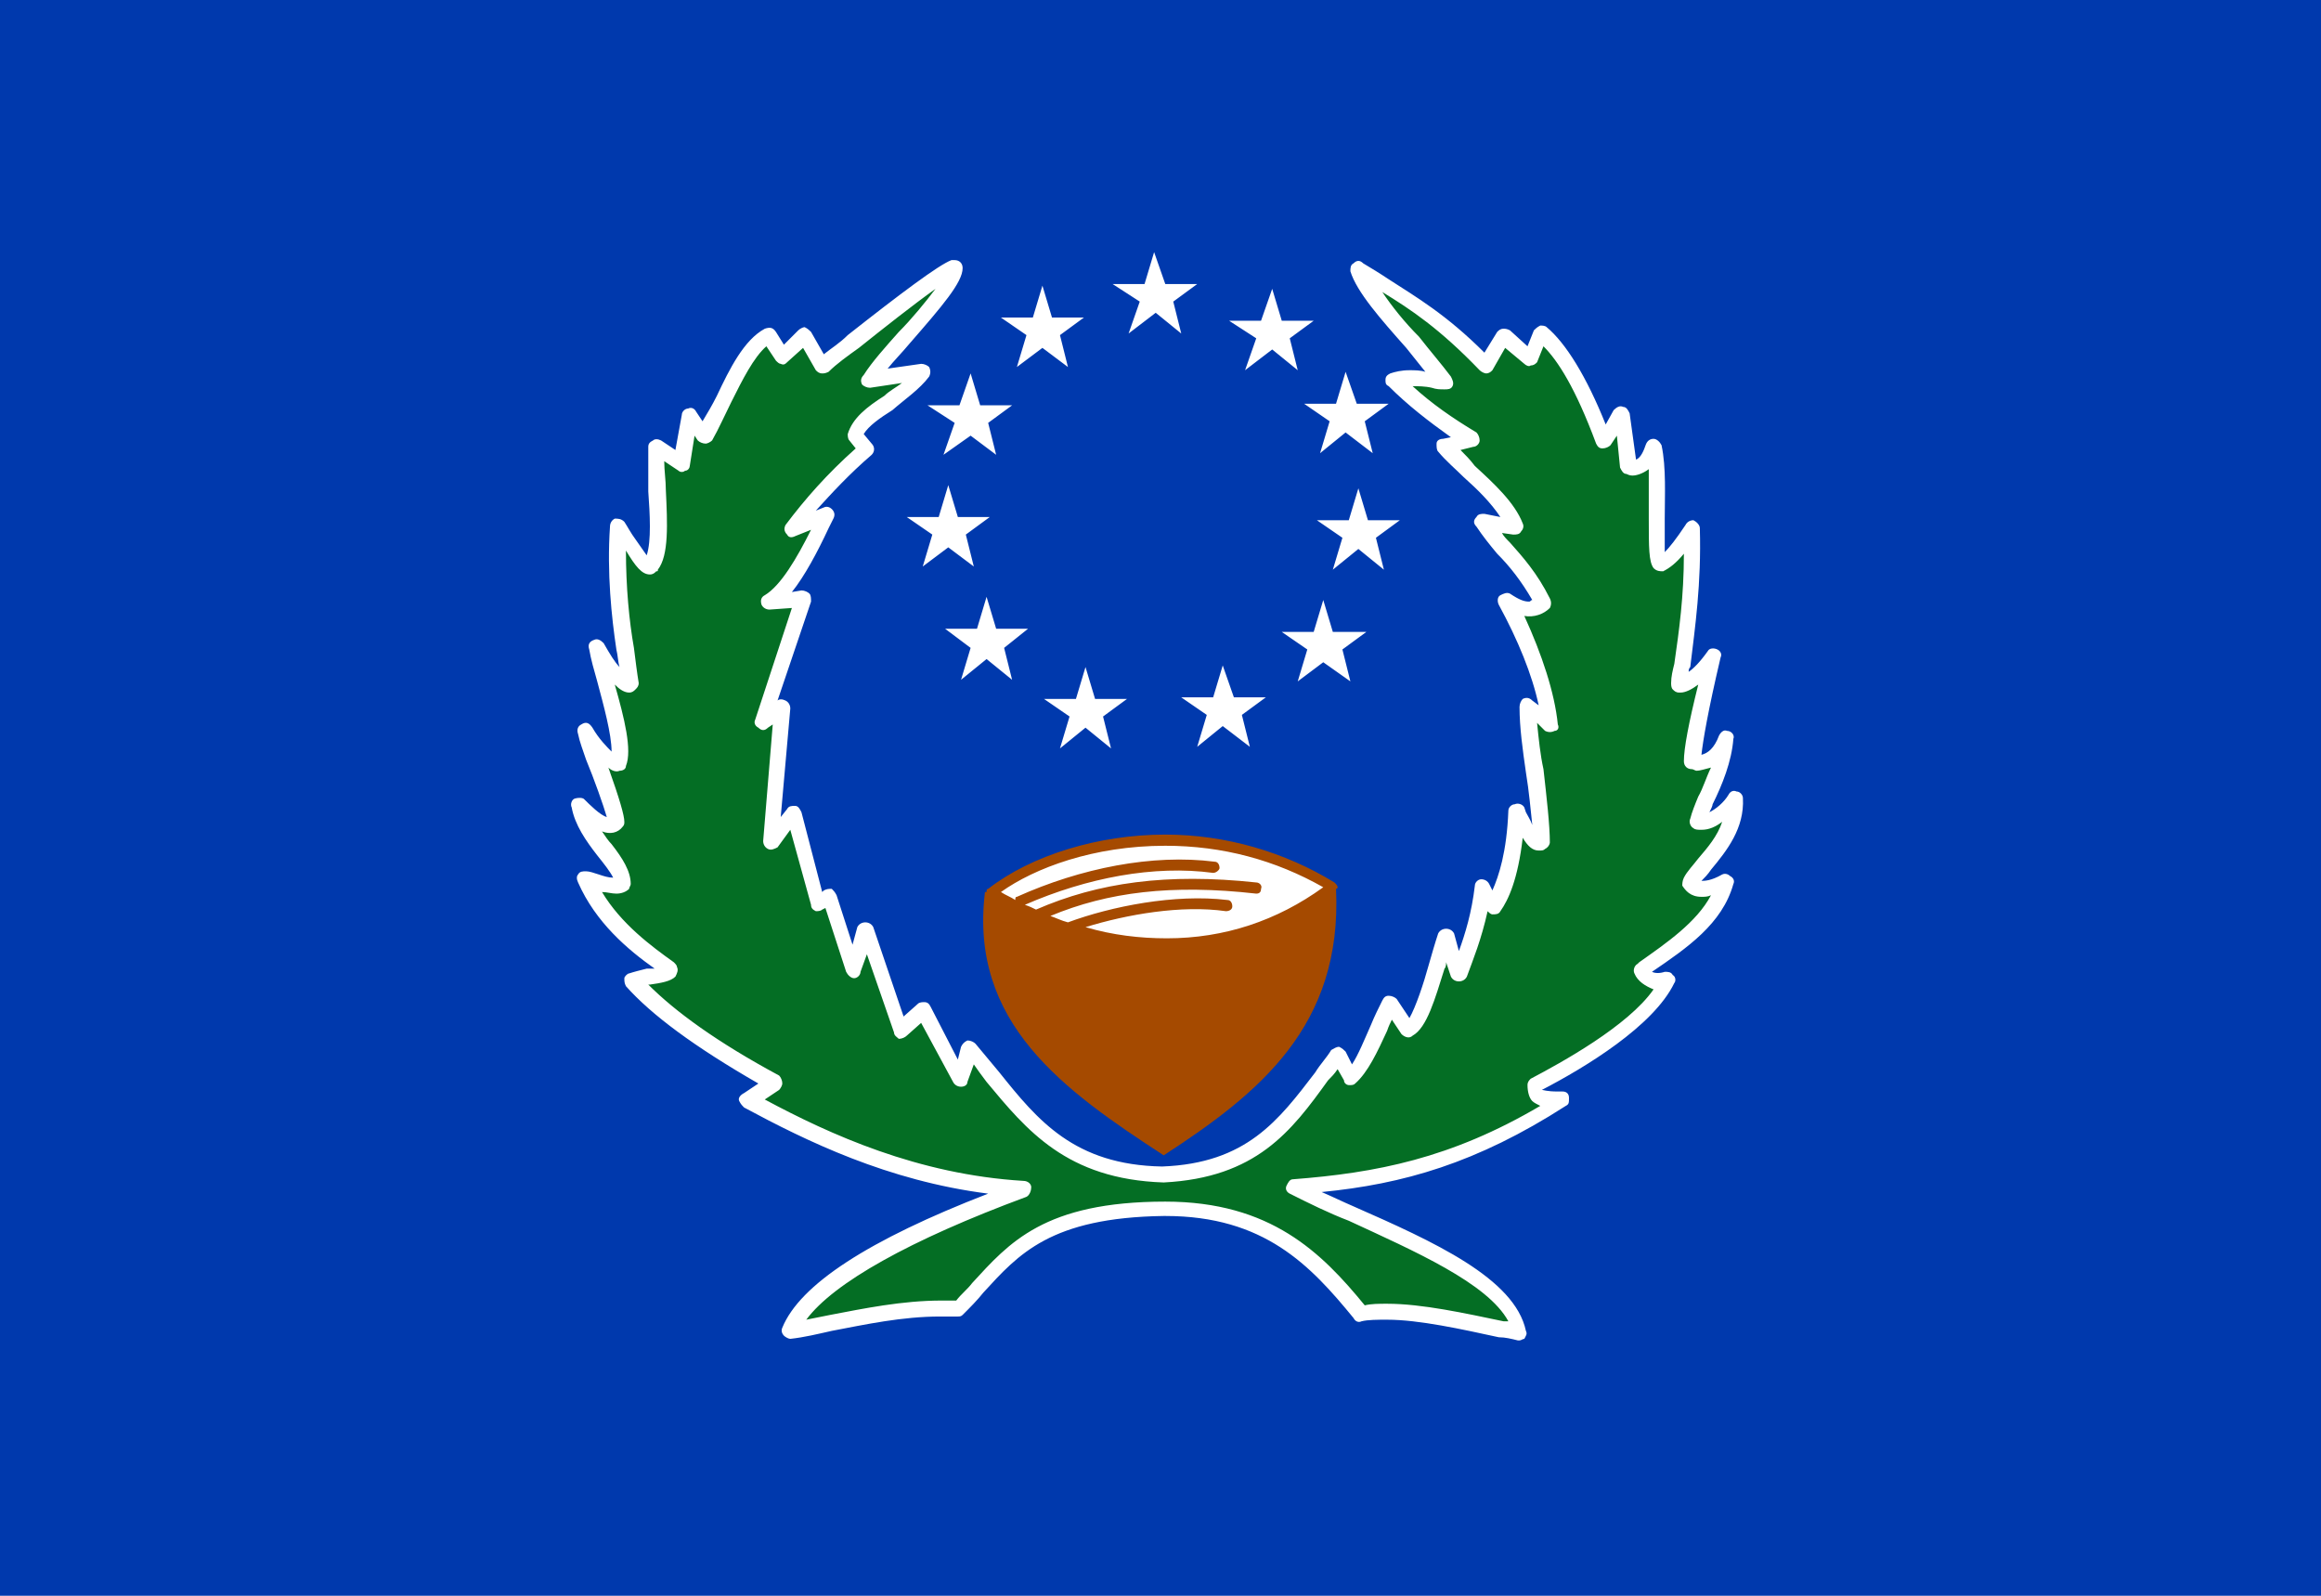 <?xml version="1.0"?>
<svg xmlns="http://www.w3.org/2000/svg" xmlns:xlink="http://www.w3.org/1999/xlink" version="1.1" width="576" height="396" viewBox="0 0 576 396">
<!-- Generated by Kreative Vexillo v1.0 -->
<style>
.blue{fill:rgb(0,57,173);}
.brown{fill:rgb(165,74,0);}
.green{fill:rgb(4,110,36);}
.white{fill:rgb(255,255,255);}
</style>
<defs>
<path id="cup" d="M 0.111 0.056 C 0.111 0.055 0.11 0.054 0.109 0.053 C 0.078 0.034 0.041 0.023 0.003 0.023 C -0.039 0.023 -0.081 0.036 -0.108 0.057 C -0.109 0.057 -0.109 0.058 -0.109 0.059 C -0.109 0.059 -0.109 0.059 -0.11 0.059 C -0.12 0.141 -0.061 0.183 0.002 0.224 C 0.062 0.185 0.114 0.143 0.11 0.057 C 0.111 0.057 0.111 0.056 0.111 0.056 Z M 0.004 0.088 C -0.013 0.088 -0.03 0.086 -0.047 0.081 C -0.021 0.073 0.013 0.067 0.041 0.071 C 0.043 0.071 0.045 0.07 0.045 0.068 C 0.045 0.066 0.044 0.064 0.042 0.064 C 0.009 0.06 -0.031 0.068 -0.058 0.078 C -0.058 0.078 -0.058 0.078 -0.058 0.078 C -0.062 0.077 -0.066 0.075 -0.069 0.074 C -0.033 0.059 0.007 0.054 0.06 0.06 C 0.062 0.06 0.063 0.059 0.063 0.057 C 0.064 0.055 0.062 0.053 0.06 0.053 C 0.004 0.047 -0.039 0.053 -0.078 0.07 C -0.08 0.069 -0.082 0.068 -0.085 0.067 C -0.046 0.05 -0.004 0.042 0.033 0.047 C 0.035 0.047 0.037 0.045 0.037 0.044 C 0.037 0.042 0.036 0.04 0.034 0.04 C -0.005 0.035 -0.05 0.044 -0.09 0.062 C -0.091 0.062 -0.091 0.063 -0.091 0.064 C -0.094 0.062 -0.097 0.061 -0.1 0.059 C -0.079 0.044 -0.042 0.03 0.003 0.03 C 0.039 0.03 0.072 0.039 0.102 0.056 C 0.073 0.077 0.04 0.088 0.004 0.088 Z"/>
<path id="leaves" d="M -0.129 -0.332 C -0.139 -0.329 -0.186 -0.291 -0.212 -0.271 L -0.224 -0.29 L -0.238 -0.277 L -0.245 -0.29 C -0.263 -0.281 -0.273 -0.247 -0.286 -0.227 L -0.295 -0.239 L -0.3 -0.209 L -0.316 -0.22 C -0.317 -0.196 -0.311 -0.157 -0.32 -0.145 C -0.324 -0.142 -0.334 -0.162 -0.34 -0.17 C -0.343 -0.128 -0.335 -0.092 -0.333 -0.071 C -0.339 -0.071 -0.346 -0.082 -0.354 -0.094 C -0.349 -0.072 -0.336 -0.034 -0.34 -0.021 C -0.345 -0.021 -0.354 -0.03 -0.361 -0.042 C -0.354 -0.022 -0.342 0.009 -0.342 0.015 C -0.347 0.022 -0.359 0.01 -0.365 0.005 C -0.361 0.024 -0.337 0.042 -0.338 0.054 C -0.342 0.058 -0.354 0.052 -0.361 0.051 C -0.349 0.077 -0.326 0.095 -0.308 0.107 C -0.308 0.112 -0.325 0.112 -0.331 0.114 C -0.31 0.139 -0.269 0.164 -0.243 0.179 L -0.259 0.189 C -0.21 0.216 -0.153 0.241 -0.087 0.245 C -0.154 0.269 -0.219 0.301 -0.233 0.334 C -0.203 0.329 -0.166 0.318 -0.127 0.32 C -0.1 0.293 -0.085 0.258 0.001 0.257 C 0.068 0.257 0.099 0.291 0.125 0.323 C 0.15 0.318 0.191 0.328 0.224 0.335 C 0.216 0.297 0.136 0.27 0.082 0.244 C 0.134 0.24 0.187 0.23 0.252 0.189 C 0.237 0.189 0.233 0.187 0.234 0.18 C 0.259 0.167 0.305 0.14 0.317 0.114 C 0.31 0.116 0.303 0.113 0.301 0.107 C 0.323 0.093 0.347 0.077 0.354 0.053 C 0.346 0.056 0.335 0.06 0.332 0.053 C 0.342 0.038 0.362 0.022 0.36 3.000535E-4 C 0.354 0.009 0.342 0.018 0.336 0.015 C 0.341 0.002 0.353 -0.019 0.354 -0.038 C 0.35 -0.024 0.34 -0.021 0.333 -0.023 C 0.333 -0.034 0.339 -0.06 0.347 -0.089 C 0.342 -0.082 0.333 -0.071 0.325 -0.071 C 0.329 -0.099 0.334 -0.129 0.333 -0.169 C 0.326 -0.157 0.32 -0.149 0.313 -0.147 C 0.308 -0.153 0.314 -0.194 0.309 -0.22 C 0.305 -0.209 0.299 -0.206 0.293 -0.207 L 0.289 -0.241 L 0.278 -0.224 C 0.264 -0.258 0.251 -0.281 0.239 -0.291 L 0.231 -0.275 L 0.215 -0.289 L 0.203 -0.271 C 0.17 -0.306 0.148 -0.316 0.124 -0.331 C 0.13 -0.314 0.16 -0.284 0.178 -0.261 C 0.169 -0.261 0.155 -0.265 0.146 -0.262 C 0.159 -0.249 0.175 -0.236 0.195 -0.224 L 0.178 -0.22 C 0.192 -0.204 0.215 -0.188 0.222 -0.169 L 0.202 -0.173 C 0.212 -0.158 0.227 -0.147 0.24 -0.122 C 0.236 -0.118 0.228 -0.116 0.216 -0.124 C 0.232 -0.097 0.242 -0.068 0.244 -0.046 L 0.23 -0.058 C 0.232 -0.029 0.239 0.009 0.239 0.028 C 0.234 0.03 0.228 0.019 0.223 0.008 C 0.222 0.041 0.215 0.059 0.209 0.069 L 0.202 0.056 C 0.199 0.081 0.192 0.097 0.187 0.11 L 0.179 0.087 C 0.172 0.107 0.165 0.14 0.155 0.146 L 0.144 0.129 C 0.136 0.144 0.129 0.167 0.119 0.176 L 0.112 0.161 C 0.083 0.198 0.065 0.233 0.001 0.236 C -0.068 0.234 -0.09 0.191 -0.12 0.157 L -0.126 0.177 L -0.149 0.133 L -0.163 0.146 L -0.185 0.083 L -0.193 0.108 L -0.208 0.062 L -0.215 0.066 L -0.23 0.01 L -0.245 0.028 L -0.237 -0.056 L -0.25 -0.047 L -0.224 -0.125 L -0.246 -0.122 C -0.232 -0.13 -0.221 -0.154 -0.209 -0.177 L -0.231 -0.168 C -0.22 -0.184 -0.206 -0.2 -0.185 -0.218 L -0.192 -0.226 C -0.188 -0.241 -0.161 -0.25 -0.149 -0.267 L -0.183 -0.261 C -0.167 -0.284 -0.129 -0.319 -0.129 -0.332 L -0.129 -0.332 Z"/>
<path id="stars" d="M -0.013 -0.311 L -0.03 -0.322 H -0.01 L -0.004 -0.342 L 0.003 -0.322 H 0.023 L 0.008 -0.311 L 0.013 -0.291 L -0.003 -0.304 L -0.02 -0.291 L -0.013 -0.311 Z M -0.09 -0.27 L -0.074 -0.282 L -0.058 -0.27 L -0.063 -0.29 L -0.048 -0.301 H -0.068 L -0.074 -0.321 L -0.08 -0.301 H -0.1 L -0.084 -0.29 L -0.09 -0.27 Z M -0.146 -0.246 L -0.129 -0.235 L -0.136 -0.215 L -0.119 -0.227 L -0.103 -0.215 L -0.108 -0.235 L -0.093 -0.246 H -0.113 L -0.119 -0.266 L -0.126 -0.246 H -0.146 Z M -0.133 -0.157 L -0.117 -0.145 L -0.122 -0.165 L -0.107 -0.176 H -0.127 L -0.133 -0.196 L -0.139 -0.176 H -0.159 L -0.143 -0.165 L -0.149 -0.145 L -0.133 -0.157 Z M -0.109 -0.087 L -0.093 -0.074 L -0.098 -0.094 L -0.083 -0.106 H -0.103 L -0.109 -0.126 L -0.115 -0.106 H -0.135 L -0.119 -0.094 L -0.125 -0.074 L -0.109 -0.087 Z M -0.073 -0.062 L -0.057 -0.051 L -0.063 -0.031 L -0.047 -0.044 L -0.031 -0.031 L -0.036 -0.051 L -0.021 -0.062 H -0.041 L -0.047 -0.082 L -0.053 -0.062 H -0.073 Z M 0.029 -0.052 L 0.023 -0.032 L 0.039 -0.045 L 0.056 -0.032 L 0.051 -0.052 L 0.066 -0.063 H 0.046 L 0.039 -0.083 L 0.033 -0.063 H 0.013 L 0.029 -0.052 Z M 0.108 -0.104 L 0.102 -0.124 L 0.096 -0.104 H 0.076 L 0.092 -0.093 L 0.086 -0.073 L 0.102 -0.085 L 0.119 -0.073 L 0.114 -0.093 L 0.129 -0.104 H 0.108 Z M 0.13 -0.174 L 0.124 -0.194 L 0.118 -0.174 H 0.098 L 0.114 -0.163 L 0.108 -0.143 L 0.124 -0.156 L 0.14 -0.143 L 0.135 -0.163 L 0.15 -0.174 H 0.13 Z M 0.106 -0.236 L 0.1 -0.216 L 0.116 -0.229 L 0.133 -0.216 L 0.128 -0.236 L 0.143 -0.247 H 0.123 L 0.116 -0.267 L 0.11 -0.247 H 0.09 L 0.106 -0.236 Z M 0.053 -0.268 L 0.07 -0.281 L 0.086 -0.268 L 0.081 -0.288 L 0.096 -0.299 H 0.076 L 0.07 -0.319 L 0.063 -0.299 H 0.043 L 0.06 -0.288 L 0.053 -0.268 Z M 0.357 0.049 C 0.359 0.05 0.36 0.052 0.359 0.054 C 0.352 0.079 0.33 0.094 0.308 0.109 C 0.31 0.11 0.313 0.11 0.316 0.109 C 0.318 0.109 0.32 0.109 0.321 0.111 C 0.323 0.112 0.323 0.115 0.322 0.116 C 0.309 0.143 0.266 0.169 0.239 0.183 C 0.24 0.183 0.242 0.184 0.249 0.184 C 0.25 0.184 0.251 0.184 0.252 0.184 C 0.254 0.184 0.256 0.185 0.256 0.188 S 0.256 0.192 0.254 0.193 C 0.198 0.229 0.152 0.242 0.101 0.247 C 0.108 0.25 0.114 0.253 0.121 0.256 C 0.171 0.278 0.222 0.301 0.229 0.334 C 0.23 0.336 0.229 0.337 0.228 0.339 C 0.227 0.339 0.226 0.34 0.225 0.34 C 0.224 0.34 0.224 0.34 0.224 0.34 C 0.22 0.339 0.216 0.338 0.212 0.338 C 0.189 0.333 0.162 0.327 0.142 0.327 C 0.136 0.327 0.13 0.327 0.126 0.328 C 0.124 0.329 0.122 0.328 0.121 0.326 C 0.094 0.293 0.065 0.262 0.003 0.262 L 0.002 0.262 C -0.069 0.263 -0.089 0.286 -0.111 0.31 C -0.115 0.315 -0.119 0.319 -0.124 0.324 C -0.125 0.325 -0.126 0.325 -0.127 0.325 C -0.131 0.325 -0.134 0.325 -0.138 0.325 C -0.162 0.325 -0.185 0.33 -0.206 0.334 C -0.215 0.336 -0.223 0.338 -0.232 0.339 C -0.233 0.339 -0.235 0.338 -0.236 0.337 C -0.237 0.336 -0.238 0.334 -0.237 0.332 C -0.226 0.305 -0.183 0.277 -0.108 0.248 C -0.171 0.24 -0.222 0.215 -0.261 0.194 C -0.262 0.193 -0.263 0.192 -0.264 0.19 S -0.263 0.186 -0.261 0.185 L -0.252 0.179 C -0.292 0.156 -0.319 0.136 -0.335 0.118 C -0.336 0.116 -0.336 0.115 -0.336 0.113 C -0.336 0.112 -0.334 0.11 -0.333 0.11 C -0.33 0.109 -0.326 0.108 -0.322 0.107 C -0.321 0.107 -0.319 0.107 -0.317 0.107 C -0.334 0.095 -0.354 0.078 -0.365 0.053 C -0.366 0.051 -0.366 0.049 -0.365 0.048 C -0.364 0.046 -0.362 0.046 -0.36 0.046 C -0.358 0.046 -0.355 0.047 -0.352 0.048 C -0.349 0.049 -0.346 0.05 -0.343 0.05 C -0.345 0.046 -0.349 0.041 -0.353 0.036 C -0.36 0.027 -0.367 0.017 -0.369 0.006 C -0.37 0.004 -0.369 0.001 -0.367 4.0006824E-4 S -0.362 -2.9993174E-4 -0.361 0.001 C -0.358 0.004 -0.351 0.011 -0.347 0.012 C -0.349 0.005 -0.355 -0.012 -0.36 -0.024 C -0.362 -0.03 -0.364 -0.035 -0.365 -0.04 C -0.366 -0.043 -0.365 -0.045 -0.363 -0.046 C -0.36 -0.048 -0.358 -0.047 -0.356 -0.044 C -0.352 -0.037 -0.347 -0.032 -0.344 -0.029 C -0.344 -0.04 -0.349 -0.058 -0.353 -0.073 C -0.355 -0.08 -0.357 -0.087 -0.358 -0.093 C -0.359 -0.096 -0.358 -0.098 -0.355 -0.099 C -0.353 -0.1 -0.351 -0.099 -0.349 -0.097 C -0.345 -0.09 -0.342 -0.085 -0.339 -0.082 C -0.34 -0.085 -0.34 -0.089 -0.341 -0.093 C -0.344 -0.113 -0.347 -0.141 -0.345 -0.17 C -0.345 -0.172 -0.344 -0.174 -0.342 -0.175 C -0.34 -0.175 -0.338 -0.175 -0.336 -0.173 C -0.334 -0.17 -0.332 -0.166 -0.329 -0.162 C -0.327 -0.159 -0.324 -0.155 -0.322 -0.152 C -0.319 -0.161 -0.32 -0.178 -0.321 -0.192 C -0.321 -0.202 -0.321 -0.212 -0.321 -0.22 C -0.321 -0.222 -0.32 -0.223 -0.318 -0.224 C -0.317 -0.225 -0.315 -0.225 -0.313 -0.224 L -0.304 -0.218 L -0.3 -0.24 C -0.3 -0.242 -0.298 -0.244 -0.296 -0.244 C -0.294 -0.245 -0.292 -0.244 -0.291 -0.242 L -0.287 -0.236 C -0.284 -0.241 -0.281 -0.246 -0.278 -0.252 C -0.27 -0.269 -0.261 -0.287 -0.248 -0.294 C -0.245 -0.295 -0.243 -0.295 -0.241 -0.292 L -0.236 -0.284 L -0.227 -0.293 C -0.226 -0.294 -0.224 -0.295 -0.223 -0.295 C -0.221 -0.294 -0.22 -0.293 -0.219 -0.292 L -0.211 -0.278 C -0.206 -0.282 -0.201 -0.285 -0.196 -0.29 C -0.163 -0.316 -0.139 -0.334 -0.131 -0.337 C -0.13 -0.337 -0.13 -0.337 -0.129 -0.337 C -0.126 -0.337 -0.124 -0.335 -0.124 -0.332 C -0.124 -0.323 -0.137 -0.308 -0.157 -0.285 C -0.162 -0.279 -0.167 -0.274 -0.171 -0.269 L -0.15 -0.272 C -0.148 -0.272 -0.146 -0.271 -0.145 -0.27 C -0.144 -0.268 -0.144 -0.266 -0.145 -0.264 C -0.151 -0.256 -0.16 -0.25 -0.168 -0.243 C -0.176 -0.238 -0.183 -0.233 -0.186 -0.228 L -0.181 -0.222 C -0.179 -0.22 -0.179 -0.217 -0.181 -0.215 C -0.195 -0.203 -0.206 -0.191 -0.216 -0.18 L -0.211 -0.182 C -0.209 -0.183 -0.207 -0.182 -0.206 -0.181 C -0.204 -0.179 -0.204 -0.177 -0.205 -0.175 L -0.208 -0.169 C -0.215 -0.154 -0.223 -0.139 -0.231 -0.129 L -0.225 -0.13 C -0.223 -0.13 -0.221 -0.129 -0.22 -0.128 C -0.219 -0.127 -0.219 -0.125 -0.219 -0.123 L -0.24 -0.061 C -0.239 -0.062 -0.237 -0.062 -0.235 -0.061 C -0.233 -0.06 -0.232 -0.058 -0.232 -0.056 L -0.238 0.012 L -0.234 0.007 C -0.233 0.005 -0.231 0.005 -0.229 0.005 C -0.227 0.005 -0.226 0.007 -0.225 0.009 L -0.212 0.059 L -0.211 0.058 C -0.209 0.057 -0.208 0.057 -0.206 0.057 C -0.205 0.058 -0.204 0.059 -0.203 0.061 L -0.193 0.092 L -0.19 0.081 C -0.189 0.079 -0.187 0.078 -0.185 0.078 C -0.183 0.078 -0.181 0.079 -0.18 0.081 L -0.161 0.137 L -0.152 0.129 C -0.151 0.128 -0.149 0.128 -0.148 0.128 C -0.146 0.128 -0.145 0.129 -0.144 0.131 L -0.127 0.164 L -0.125 0.156 C -0.124 0.154 -0.123 0.153 -0.121 0.152 C -0.119 0.152 -0.117 0.153 -0.116 0.154 C -0.111 0.16 -0.106 0.166 -0.101 0.172 C -0.077 0.202 -0.054 0.23 0.001 0.231 C 0.054 0.229 0.074 0.202 0.097 0.172 C 0.1 0.167 0.104 0.163 0.107 0.158 C 0.109 0.157 0.11 0.156 0.112 0.156 C 0.114 0.157 0.115 0.158 0.116 0.159 L 0.12 0.167 C 0.124 0.161 0.128 0.151 0.132 0.142 C 0.134 0.137 0.137 0.131 0.139 0.127 C 0.14 0.125 0.141 0.124 0.143 0.124 C 0.145 0.124 0.147 0.125 0.148 0.126 L 0.156 0.138 C 0.16 0.131 0.165 0.116 0.168 0.105 C 0.17 0.098 0.172 0.091 0.174 0.085 C 0.175 0.083 0.177 0.082 0.179 0.082 C 0.181 0.082 0.183 0.083 0.184 0.085 L 0.187 0.096 C 0.191 0.085 0.195 0.072 0.197 0.055 C 0.197 0.053 0.199 0.051 0.201 0.051 C 0.203 0.051 0.205 0.052 0.206 0.054 L 0.208 0.058 C 0.212 0.049 0.217 0.034 0.218 0.008 C 0.218 0.006 0.22 0.004 0.222 0.004 C 0.224 0.003 0.227 0.004 0.228 0.006 L 0.229 0.009 C 0.23 0.011 0.232 0.014 0.233 0.017 C 0.232 0.008 0.231 -0.004 0.229 -0.016 C 0.227 -0.03 0.225 -0.044 0.225 -0.057 C 0.225 -0.059 0.226 -0.061 0.227 -0.062 C 0.229 -0.063 0.231 -0.063 0.233 -0.061 L 0.237 -0.058 C 0.233 -0.077 0.224 -0.099 0.212 -0.121 C 0.211 -0.123 0.211 -0.126 0.213 -0.127 S 0.217 -0.129 0.219 -0.128 C 0.225 -0.124 0.228 -0.123 0.231 -0.123 C 0.232 -0.123 0.232 -0.124 0.233 -0.124 C 0.226 -0.136 0.219 -0.145 0.211 -0.153 C 0.206 -0.159 0.202 -0.164 0.198 -0.17 C 0.196 -0.172 0.196 -0.174 0.198 -0.176 C 0.199 -0.178 0.201 -0.178 0.203 -0.178 L 0.213 -0.176 C 0.207 -0.185 0.199 -0.193 0.19 -0.201 C 0.185 -0.206 0.179 -0.211 0.174 -0.217 C 0.173 -0.218 0.173 -0.22 0.173 -0.222 S 0.175 -0.225 0.177 -0.225 L 0.182 -0.226 C 0.168 -0.236 0.155 -0.246 0.143 -0.258 C 0.141 -0.259 0.141 -0.26 0.141 -0.262 C 0.141 -0.264 0.142 -0.265 0.144 -0.266 C 0.147 -0.267 0.151 -0.268 0.156 -0.268 C 0.159 -0.268 0.163 -0.268 0.166 -0.267 C 0.162 -0.272 0.158 -0.277 0.154 -0.282 C 0.138 -0.3 0.123 -0.317 0.119 -0.33 C 0.119 -0.332 0.119 -0.334 0.121 -0.335 C 0.123 -0.337 0.125 -0.337 0.127 -0.335 C 0.132 -0.332 0.137 -0.329 0.143 -0.325 C 0.16 -0.314 0.179 -0.303 0.203 -0.279 L 0.211 -0.292 C 0.212 -0.293 0.213 -0.294 0.215 -0.294 C 0.216 -0.294 0.217 -0.294 0.219 -0.293 L 0.23 -0.283 L 0.234 -0.293 C 0.235 -0.294 0.236 -0.295 0.238 -0.296 C 0.239 -0.296 0.241 -0.296 0.242 -0.295 C 0.254 -0.285 0.267 -0.264 0.279 -0.234 L 0.284 -0.243 C 0.286 -0.245 0.288 -0.246 0.29 -0.245 C 0.292 -0.245 0.293 -0.243 0.294 -0.241 L 0.298 -0.212 C 0.301 -0.213 0.303 -0.218 0.304 -0.221 C 0.305 -0.224 0.307 -0.225 0.309 -0.225 C 0.311 -0.225 0.313 -0.223 0.314 -0.221 C 0.317 -0.207 0.316 -0.189 0.316 -0.175 C 0.316 -0.168 0.316 -0.159 0.316 -0.154 C 0.319 -0.157 0.323 -0.162 0.329 -0.171 C 0.33 -0.173 0.332 -0.174 0.334 -0.174 C 0.336 -0.173 0.338 -0.171 0.338 -0.169 C 0.339 -0.134 0.335 -0.107 0.332 -0.082 C 0.331 -0.081 0.331 -0.08 0.331 -0.079 C 0.334 -0.081 0.338 -0.085 0.343 -0.092 C 0.344 -0.094 0.347 -0.094 0.349 -0.093 C 0.351 -0.092 0.352 -0.09 0.351 -0.088 C 0.343 -0.054 0.34 -0.036 0.339 -0.027 C 0.343 -0.028 0.347 -0.031 0.35 -0.039 C 0.351 -0.041 0.353 -0.043 0.355 -0.042 C 0.358 -0.042 0.36 -0.039 0.359 -0.037 C 0.358 -0.023 0.352 -0.008 0.346 0.004 C 0.346 0.005 0.345 0.007 0.344 0.009 C 0.348 0.007 0.353 0.003 0.356 -0.002 C 0.357 -0.004 0.359 -0.005 0.361 -0.004 C 0.363 -0.004 0.365 -0.002 0.365 2.0007323E-4 C 0.366 0.019 0.355 0.033 0.345 0.045 C 0.343 0.048 0.341 0.05 0.339 0.052 C 0.341 0.052 0.345 0.052 0.352 0.048 C 0.354 0.047 0.356 0.048 0.357 0.049 Z M 0.345 0.061 C 0.343 0.062 0.341 0.062 0.339 0.062 C 0.332 0.062 0.329 0.058 0.327 0.055 C 0.327 0.054 0.327 0.052 0.328 0.05 C 0.33 0.046 0.334 0.042 0.337 0.038 C 0.343 0.031 0.349 0.024 0.352 0.015 C 0.348 0.018 0.344 0.02 0.339 0.02 C 0.337 0.02 0.335 0.02 0.334 0.019 C 0.332 0.018 0.331 0.015 0.332 0.013 C 0.333 0.009 0.335 0.004 0.337 -8.000005E-4 C 0.34 -0.006 0.342 -0.013 0.345 -0.019 C 0.341 -0.018 0.338 -0.017 0.336 -0.017 C 0.335 -0.017 0.334 -0.018 0.333 -0.018 C 0.33 -0.018 0.328 -0.02 0.328 -0.023 C 0.328 -0.031 0.331 -0.047 0.337 -0.071 C 0.333 -0.068 0.329 -0.066 0.326 -0.066 C 0.326 -0.066 0.326 -0.066 0.326 -0.066 C 0.325 -0.066 0.325 -0.066 0.325 -0.066 C 0.323 -0.066 0.322 -0.067 0.321 -0.068 S 0.32 -0.071 0.32 -0.072 C 0.32 -0.076 0.321 -0.08 0.322 -0.084 C 0.325 -0.105 0.328 -0.126 0.328 -0.153 C 0.323 -0.147 0.319 -0.144 0.315 -0.142 C 0.313 -0.142 0.311 -0.142 0.309 -0.144 C 0.306 -0.148 0.306 -0.157 0.306 -0.175 C 0.306 -0.185 0.306 -0.196 0.306 -0.206 C 0.302 -0.203 0.298 -0.202 0.296 -0.202 C 0.295 -0.202 0.294 -0.202 0.292 -0.203 C 0.29 -0.203 0.289 -0.205 0.288 -0.207 L 0.286 -0.227 L 0.282 -0.221 C 0.281 -0.22 0.279 -0.219 0.277 -0.219 C 0.275 -0.219 0.274 -0.22 0.273 -0.222 C 0.26 -0.257 0.249 -0.274 0.24 -0.283 L 0.236 -0.273 C 0.235 -0.272 0.234 -0.271 0.232 -0.271 C 0.231 -0.27 0.229 -0.271 0.228 -0.272 L 0.216 -0.282 L 0.208 -0.268 C 0.207 -0.267 0.206 -0.266 0.204 -0.266 C 0.203 -0.266 0.201 -0.267 0.2 -0.268 C 0.175 -0.294 0.157 -0.306 0.139 -0.317 C 0.145 -0.308 0.153 -0.298 0.162 -0.289 C 0.169 -0.28 0.176 -0.272 0.182 -0.264 C 0.183 -0.262 0.184 -0.26 0.183 -0.258 S 0.18 -0.256 0.178 -0.256 C 0.175 -0.256 0.173 -0.256 0.17 -0.257 C 0.166 -0.258 0.161 -0.258 0.158 -0.258 C 0.17 -0.247 0.183 -0.238 0.198 -0.229 C 0.199 -0.228 0.2 -0.226 0.2 -0.224 C 0.2 -0.222 0.198 -0.22 0.196 -0.22 L 0.188 -0.218 C 0.191 -0.215 0.194 -0.212 0.197 -0.208 C 0.209 -0.197 0.222 -0.185 0.227 -0.172 C 0.228 -0.17 0.227 -0.168 0.226 -0.167 C 0.225 -0.165 0.223 -0.165 0.221 -0.165 L 0.214 -0.166 C 0.215 -0.164 0.217 -0.162 0.219 -0.16 C 0.227 -0.151 0.236 -0.141 0.244 -0.125 C 0.245 -0.123 0.245 -0.121 0.244 -0.119 C 0.24 -0.115 0.234 -0.113 0.228 -0.114 C 0.239 -0.09 0.247 -0.066 0.249 -0.046 C 0.25 -0.044 0.249 -0.042 0.247 -0.042 C 0.245 -0.041 0.243 -0.041 0.241 -0.042 L 0.236 -0.047 C 0.237 -0.037 0.238 -0.027 0.24 -0.018 C 0.242 1.8626451E-8 0.244 0.017 0.244 0.028 C 0.244 0.029 0.243 0.031 0.241 0.032 C 0.24 0.033 0.239 0.033 0.237 0.033 C 0.233 0.033 0.23 0.03 0.227 0.025 C 0.224 0.051 0.218 0.064 0.213 0.071 C 0.212 0.073 0.21 0.073 0.208 0.073 C 0.207 0.073 0.206 0.072 0.205 0.071 C 0.201 0.089 0.196 0.101 0.192 0.112 C 0.191 0.114 0.189 0.115 0.187 0.115 C 0.185 0.115 0.183 0.114 0.182 0.112 L 0.179 0.103 C 0.179 0.104 0.179 0.106 0.178 0.107 C 0.172 0.126 0.167 0.144 0.158 0.149 C 0.156 0.151 0.153 0.15 0.151 0.148 L 0.145 0.139 C 0.144 0.141 0.143 0.143 0.142 0.146 C 0.136 0.159 0.13 0.172 0.122 0.179 C 0.121 0.18 0.12 0.18 0.118 0.18 C 0.117 0.18 0.115 0.179 0.115 0.177 L 0.111 0.17 C 0.109 0.173 0.107 0.175 0.105 0.177 C 0.082 0.209 0.06 0.238 0.002 0.241 C -0.059 0.239 -0.084 0.208 -0.109 0.178 C -0.112 0.174 -0.115 0.17 -0.117 0.167 L -0.121 0.178 C -0.121 0.18 -0.123 0.181 -0.125 0.181 C -0.127 0.181 -0.129 0.18 -0.13 0.178 L -0.15 0.141 L -0.159 0.149 C -0.16 0.15 -0.162 0.151 -0.164 0.151 C -0.165 0.15 -0.167 0.149 -0.167 0.147 L -0.184 0.098 L -0.188 0.109 C -0.188 0.111 -0.19 0.113 -0.192 0.113 C -0.192 0.113 -0.192 0.113 -0.192 0.113 C -0.194 0.113 -0.196 0.111 -0.197 0.109 L -0.21 0.069 L -0.212 0.07 C -0.213 0.071 -0.215 0.071 -0.216 0.071 C -0.218 0.07 -0.219 0.069 -0.219 0.067 L -0.232 0.02 L -0.24 0.031 C -0.242 0.032 -0.244 0.033 -0.246 0.032 C -0.248 0.031 -0.249 0.029 -0.249 0.027 L -0.243 -0.046 L -0.246 -0.044 C -0.248 -0.042 -0.25 -0.042 -0.252 -0.044 C -0.254 -0.045 -0.255 -0.047 -0.254 -0.049 L -0.231 -0.119 L -0.245 -0.118 C -0.247 -0.118 -0.249 -0.119 -0.25 -0.121 C -0.251 -0.124 -0.25 -0.126 -0.248 -0.127 C -0.238 -0.133 -0.228 -0.15 -0.219 -0.168 L -0.229 -0.164 C -0.231 -0.163 -0.233 -0.163 -0.234 -0.165 C -0.236 -0.167 -0.236 -0.169 -0.235 -0.171 C -0.223 -0.187 -0.209 -0.203 -0.191 -0.219 L -0.195 -0.224 C -0.196 -0.225 -0.196 -0.227 -0.196 -0.228 C -0.193 -0.238 -0.184 -0.245 -0.173 -0.252 C -0.17 -0.255 -0.166 -0.257 -0.162 -0.26 L -0.182 -0.257 C -0.184 -0.257 -0.186 -0.258 -0.187 -0.259 C -0.188 -0.261 -0.188 -0.263 -0.186 -0.265 C -0.181 -0.273 -0.172 -0.283 -0.164 -0.292 C -0.156 -0.3 -0.147 -0.311 -0.141 -0.319 C -0.155 -0.309 -0.174 -0.294 -0.189 -0.282 C -0.196 -0.277 -0.203 -0.272 -0.208 -0.267 C -0.21 -0.266 -0.211 -0.266 -0.212 -0.266 C -0.214 -0.266 -0.215 -0.267 -0.216 -0.268 L -0.224 -0.282 L -0.234 -0.273 C -0.235 -0.272 -0.236 -0.271 -0.238 -0.272 C -0.239 -0.272 -0.24 -0.273 -0.241 -0.274 L -0.247 -0.283 C -0.255 -0.276 -0.262 -0.262 -0.269 -0.248 C -0.273 -0.24 -0.277 -0.231 -0.281 -0.224 C -0.282 -0.223 -0.284 -0.222 -0.285 -0.222 C -0.287 -0.222 -0.289 -0.223 -0.29 -0.224 L -0.292 -0.227 L -0.295 -0.208 C -0.295 -0.207 -0.296 -0.205 -0.298 -0.205 C -0.299 -0.204 -0.301 -0.204 -0.302 -0.205 L -0.311 -0.211 C -0.311 -0.205 -0.31 -0.199 -0.31 -0.193 C -0.309 -0.172 -0.308 -0.152 -0.315 -0.143 C -0.315 -0.142 -0.315 -0.142 -0.316 -0.142 C -0.317 -0.141 -0.318 -0.14 -0.32 -0.14 C -0.32 -0.14 -0.32 -0.14 -0.32 -0.14 C -0.325 -0.14 -0.329 -0.145 -0.335 -0.155 C -0.335 -0.132 -0.333 -0.111 -0.33 -0.094 C -0.329 -0.086 -0.328 -0.078 -0.327 -0.072 C -0.327 -0.07 -0.328 -0.069 -0.329 -0.068 C -0.33 -0.067 -0.331 -0.066 -0.333 -0.066 C -0.336 -0.066 -0.339 -0.068 -0.342 -0.071 C -0.336 -0.05 -0.331 -0.03 -0.335 -0.02 C -0.335 -0.018 -0.337 -0.017 -0.339 -0.017 C -0.341 -0.016 -0.344 -0.017 -0.346 -0.019 C -0.339 6.999783E-4 -0.336 0.011 -0.336 0.015 C -0.336 0.016 -0.336 0.017 -0.337 0.018 C -0.34 0.022 -0.345 0.023 -0.35 0.021 C -0.348 0.024 -0.346 0.027 -0.344 0.029 C -0.337 0.038 -0.332 0.046 -0.332 0.054 C -0.332 0.055 -0.333 0.056 -0.333 0.057 C -0.335 0.059 -0.338 0.06 -0.341 0.06 C -0.344 0.06 -0.347 0.059 -0.35 0.059 C -0.338 0.079 -0.319 0.093 -0.305 0.103 C -0.304 0.104 -0.303 0.105 -0.303 0.106 C -0.302 0.108 -0.303 0.11 -0.304 0.112 C -0.307 0.115 -0.313 0.116 -0.32 0.117 C -0.32 0.117 -0.32 0.117 -0.321 0.117 C -0.304 0.134 -0.278 0.153 -0.239 0.174 C -0.238 0.175 -0.237 0.177 -0.237 0.179 C -0.237 0.18 -0.238 0.182 -0.239 0.183 L -0.248 0.189 C -0.207 0.211 -0.152 0.236 -0.086 0.24 C -0.083 0.24 -0.081 0.242 -0.081 0.244 S -0.082 0.249 -0.084 0.25 C -0.157 0.277 -0.205 0.304 -0.222 0.327 C -0.217 0.326 -0.212 0.325 -0.207 0.324 C -0.186 0.32 -0.162 0.315 -0.137 0.315 C -0.134 0.315 -0.131 0.315 -0.128 0.315 C -0.125 0.311 -0.121 0.308 -0.118 0.304 C -0.095 0.279 -0.073 0.253 0.003 0.253 L 0.003 0.253 C 0.069 0.253 0.101 0.285 0.128 0.318 C 0.132 0.317 0.137 0.317 0.142 0.317 C 0.164 0.317 0.191 0.323 0.215 0.328 C 0.216 0.328 0.217 0.328 0.218 0.328 C 0.205 0.304 0.159 0.284 0.118 0.265 C 0.105 0.26 0.093 0.254 0.081 0.248 C 0.079 0.247 0.078 0.245 0.079 0.243 S 0.081 0.239 0.083 0.239 C 0.135 0.235 0.182 0.226 0.238 0.193 C 0.236 0.192 0.234 0.191 0.233 0.19 C 0.231 0.188 0.23 0.184 0.23 0.18 C 0.23 0.178 0.231 0.177 0.232 0.176 C 0.251 0.166 0.293 0.143 0.309 0.12 C 0.304 0.118 0.299 0.115 0.297 0.11 C 0.296 0.108 0.297 0.105 0.299 0.104 L 0.3 0.103 C 0.317 0.091 0.336 0.078 0.345 0.061 Z M 0.107 0.056 C 0.029 0.006 -0.065 0.027 -0.106 0.059 C -0.042 0.098 0.042 0.107 0.107 0.056 Z"/>
</defs>
<g>
<rect x="0" y="0" width="576" height="396" class="blue"/>
<use xlink:href="#leaves" transform="translate(288 198) scale(396 396) rotate(0)" class="green"/>
<use xlink:href="#stars" transform="translate(288 198) scale(396 396) rotate(0)" class="white"/>
<use xlink:href="#cup" transform="translate(288 198) scale(396 396) rotate(0)" class="brown"/>
</g>
</svg>
